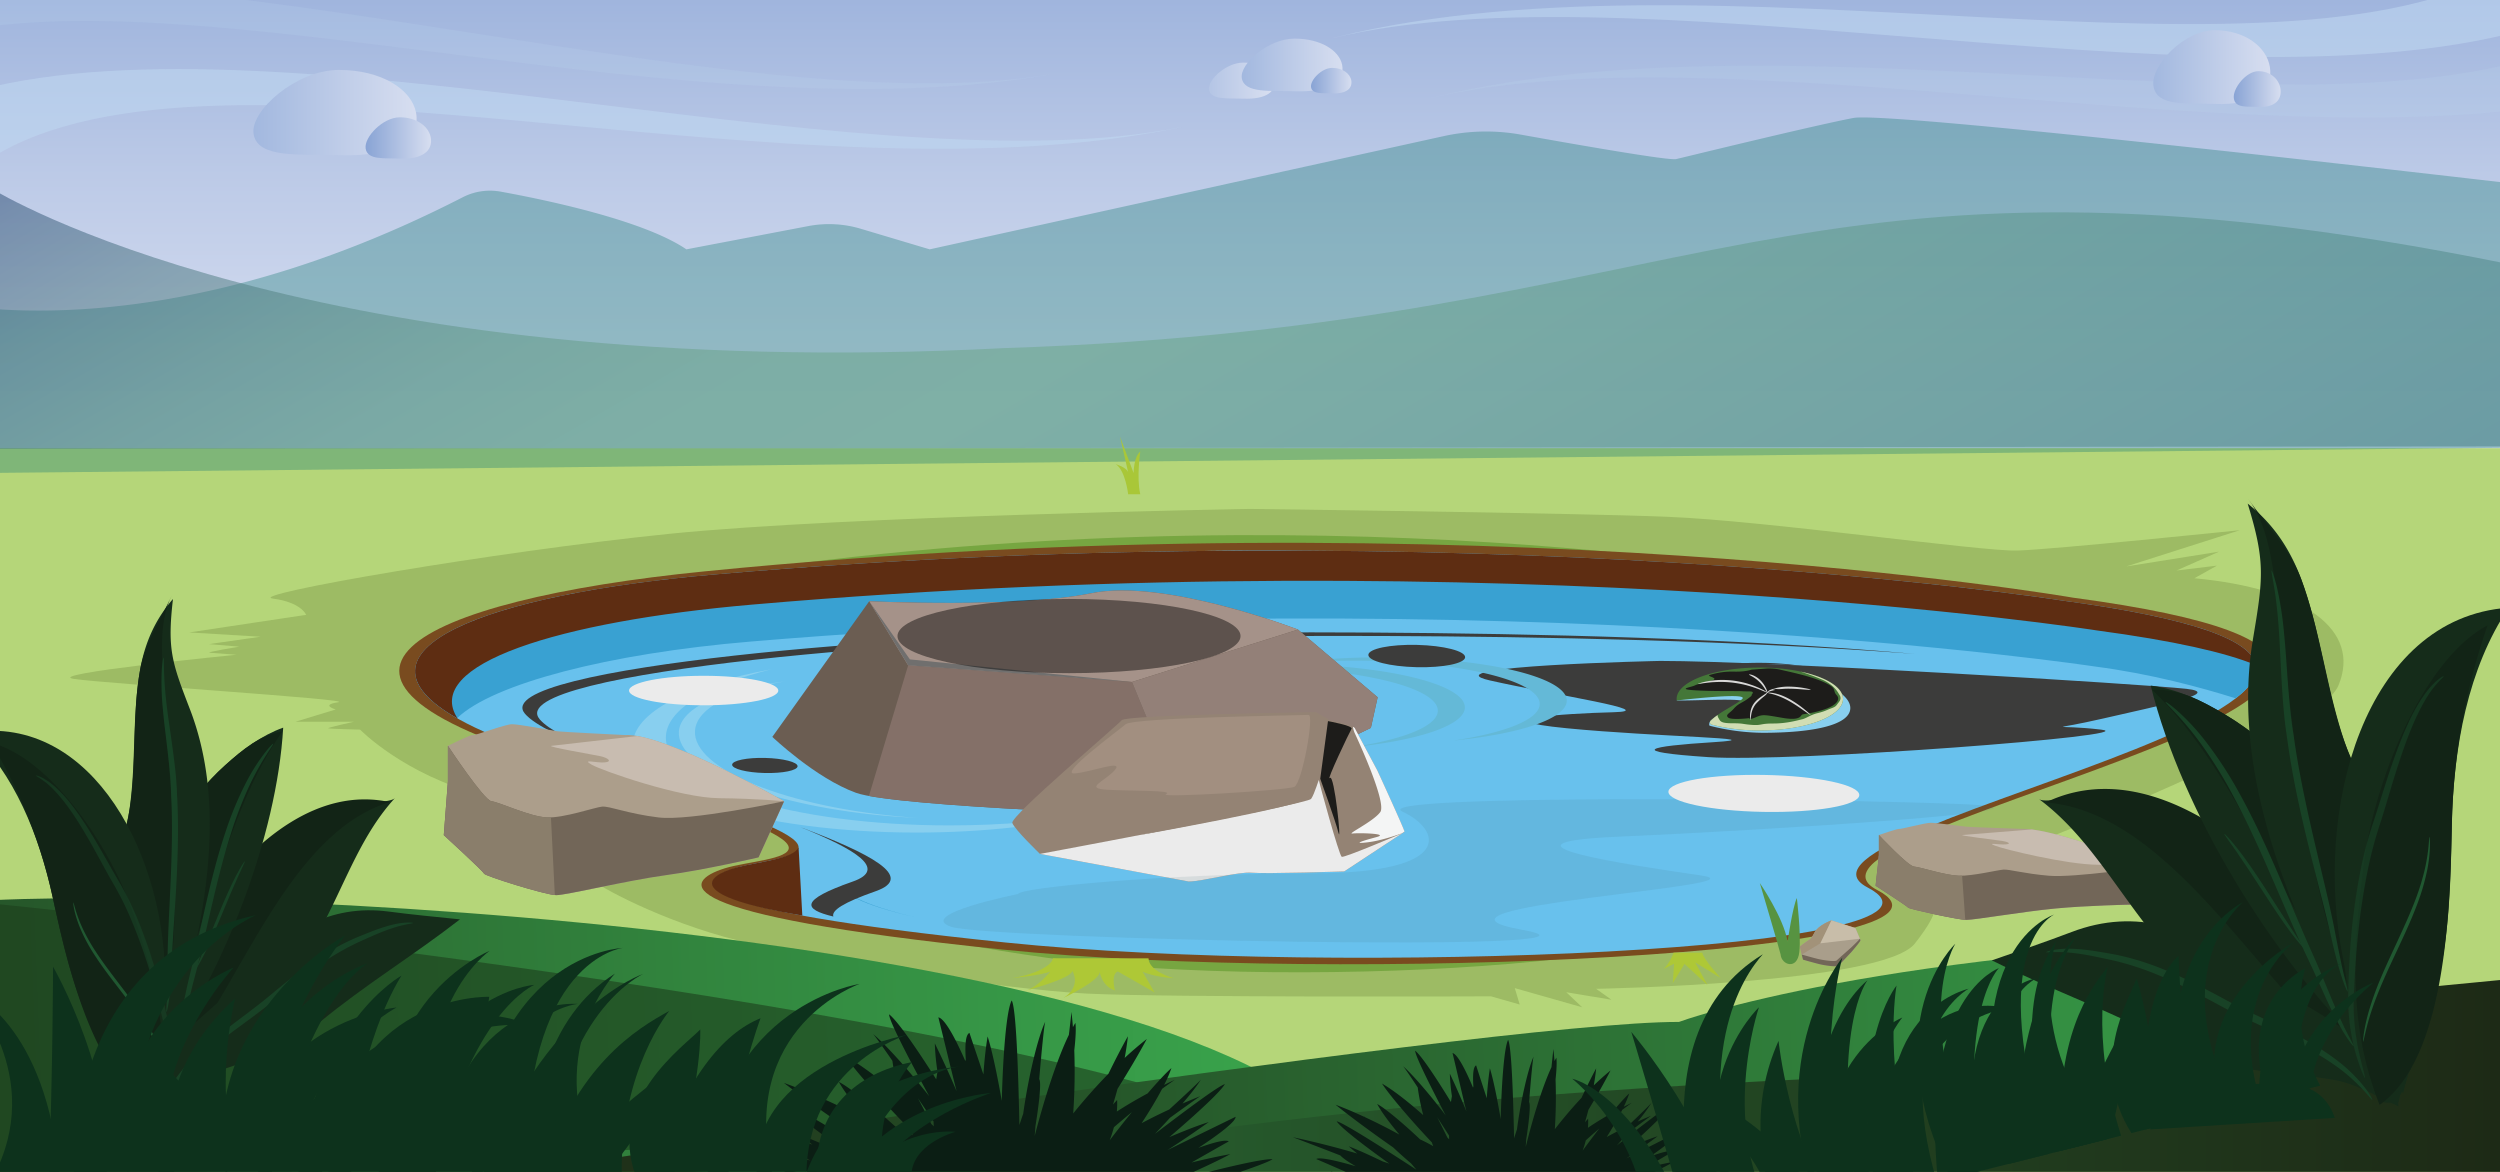 <svg xmlns="http://www.w3.org/2000/svg" xmlns:xlink="http://www.w3.org/1999/xlink" width="1920" height="900" viewBox="0 0 1920 900">
  <defs>
    <style>
      .cls-1 {
        fill: none;
      }

      .cls-2 {
        isolation: isolate;
      }

      .cls-3 {
        clip-path: url(#clip-path);
      }

      .cls-4 {
        fill: #b5d679;
      }

      .cls-5 {
        fill: url(#linear-gradient);
      }

      .cls-6, .cls-7 {
        fill: #bfd9f1;
      }

      .cls-6 {
        opacity: 0.56;
      }

      .cls-7 {
        opacity: 0.18;
      }

      .cls-8 {
        fill: url(#linear-gradient-2);
      }

      .cls-9 {
        fill: url(#linear-gradient-3);
      }

      .cls-10 {
        fill: url(#linear-gradient-4);
      }

      .cls-11 {
        fill: url(#linear-gradient-5);
      }

      .cls-12 {
        fill: url(#linear-gradient-6);
      }

      .cls-13 {
        fill: url(#linear-gradient-7);
      }

      .cls-14 {
        fill: url(#linear-gradient-8);
      }

      .cls-15 {
        fill: #207d78;
        opacity: 0.36;
      }

      .cls-16 {
        opacity: 0.49;
        fill: url(#linear-gradient-9);
      }

      .cls-17 {
        fill: #698037;
        opacity: 0.32;
      }

      .cls-18 {
        fill: #77a641;
      }

      .cls-19 {
        fill: #794b1f;
      }

      .cls-20 {
        fill: #68c1ed;
      }

      .cls-21 {
        fill: #39a1d2;
      }

      .cls-22 {
        fill: #5e2d12;
      }

      .cls-23 {
        fill: #3c3c3b;
      }

      .cls-23, .cls-26, .cls-29, .cls-30, .cls-35, .cls-38 {
        mix-blend-mode: screen;
      }

      .cls-24, .cls-29 {
        fill: #88cfef;
      }

      .cls-24, .cls-27, .cls-28, .cls-37, .cls-40, .cls-67 {
        mix-blend-mode: multiply;
      }

      .cls-25 {
        fill: #447738;
      }

      .cls-26 {
        fill: #1d1c1a;
      }

      .cls-27 {
        fill: #d8d8d7;
      }

      .cls-28 {
        fill: #d1ddb3;
      }

      .cls-30 {
        fill: #64b9d7;
      }

      .cls-31 {
        fill: #6b5d52;
      }

      .cls-32 {
        fill: #a59289;
      }

      .cls-33 {
        fill: #847068;
      }

      .cls-34 {
        fill: #938078;
      }

      .cls-35 {
        fill: #706f6e;
      }

      .cls-36, .cls-38 {
        fill: #948374;
      }

      .cls-37 {
        fill: #ebebeb;
      }

      .cls-39 {
        fill: #a28f80;
      }

      .cls-40 {
        fill: #f4f5f5;
      }

      .cls-41 {
        fill: #aec836;
      }

      .cls-42 {
        fill: #a9c738;
      }

      .cls-43 {
        fill: #ac9e8b;
      }

      .cls-44 {
        fill: #726658;
      }

      .cls-45 {
        fill: #8a7e6b;
      }

      .cls-46 {
        fill: #c8bcb0;
      }

      .cls-47 {
        fill: #a99e8b;
      }

      .cls-48 {
        fill: #a29279;
      }

      .cls-49 {
        fill: #c8bda9;
      }

      .cls-50 {
        fill: #579341;
      }

      .cls-51 {
        fill: url(#linear-gradient-10);
      }

      .cls-52 {
        fill: url(#linear-gradient-11);
      }

      .cls-53 {
        fill: #1c3f1d;
        opacity: 0.61;
      }

      .cls-54 {
        fill: url(#linear-gradient-12);
      }

      .cls-55 {
        fill: #0b1e14;
      }

      .cls-56 {
        fill: #152c1a;
      }

      .cls-57 {
        fill: #122416;
      }

      .cls-58 {
        fill: #184226;
      }

      .cls-59 {
        opacity: 0.62;
      }

      .cls-60 {
        clip-path: url(#clip-path-2);
      }

      .cls-61 {
        opacity: 0.59;
      }

      .cls-62 {
        clip-path: url(#clip-path-3);
      }

      .cls-63 {
        fill: #2a7b44;
      }

      .cls-64 {
        fill: #0d321c;
      }

      .cls-65 {
        clip-path: url(#clip-path-4);
      }

      .cls-66 {
        clip-path: url(#clip-path-5);
      }

      .cls-67 {
        fill: #3f6875;
        opacity: 0.11;
      }

      .cls-68 {
        opacity: 0.44;
      }
    </style>
    <clipPath id="clip-path">
      <rect class="cls-1" width="1920" height="900"/>
    </clipPath>
    <linearGradient id="linear-gradient" x1="960" y1="-92.14" x2="960" y2="344.22" gradientUnits="userSpaceOnUse">
      <stop offset="0" stop-color="#89a4d5"/>
      <stop offset="0.17" stop-color="#9cb2dc"/>
      <stop offset="0.52" stop-color="#bccae7"/>
      <stop offset="0.8" stop-color="#d0d9ee"/>
      <stop offset="1" stop-color="#d7def0"/>
    </linearGradient>
    <linearGradient id="linear-gradient-2" x1="194.6" y1="86.49" x2="319.97" y2="86.49" gradientUnits="userSpaceOnUse">
      <stop offset="0" stop-color="#a2b8df"/>
      <stop offset="1" stop-color="#d7def0"/>
    </linearGradient>
    <linearGradient id="linear-gradient-3" x1="280.74" y1="105.97" x2="331.07" y2="105.97" gradientUnits="userSpaceOnUse">
      <stop offset="0.01" stop-color="#89a4d5"/>
      <stop offset="1" stop-color="#d7def0"/>
    </linearGradient>
    <linearGradient id="linear-gradient-4" x1="1653.71" y1="51.55" x2="1743.61" y2="51.55" xlink:href="#linear-gradient-2"/>
    <linearGradient id="linear-gradient-5" x1="1715.48" y1="68.4" x2="1751.57" y2="68.4" xlink:href="#linear-gradient-3"/>
    <linearGradient id="linear-gradient-6" x1="928.45" y1="61.95" x2="978.77" y2="61.95" gradientUnits="userSpaceOnUse">
      <stop offset="0" stop-color="#b4c5e5"/>
      <stop offset="0.93" stop-color="#d7def0"/>
    </linearGradient>
    <linearGradient id="linear-gradient-7" x1="953.61" y1="49.91" x2="1031.07" y2="49.91" xlink:href="#linear-gradient-2"/>
    <linearGradient id="linear-gradient-8" x1="1006.84" y1="61.95" x2="1037.93" y2="61.95" xlink:href="#linear-gradient-3"/>
    <linearGradient id="linear-gradient-9" x1="664.52" y1="-240.8" x2="1233.7" y2="745.05" gradientUnits="userSpaceOnUse">
      <stop offset="0.01" stop-color="#26476f"/>
      <stop offset="0.02" stop-color="#2b4e71"/>
      <stop offset="0.1" stop-color="#426e79"/>
      <stop offset="0.18" stop-color="#54867f"/>
      <stop offset="0.26" stop-color="#609784"/>
      <stop offset="0.35" stop-color="#68a286"/>
      <stop offset="0.46" stop-color="#6aa587"/>
      <stop offset="1" stop-color="#427c83"/>
    </linearGradient>
    <linearGradient id="linear-gradient-10" x1="347.17" y1="844.57" x2="1959.98" y2="844.57" gradientUnits="userSpaceOnUse">
      <stop offset="0" stop-color="#39a34b"/>
      <stop offset="0.34" stop-color="#265a2c"/>
      <stop offset="1" stop-color="#1d2815"/>
    </linearGradient>
    <linearGradient id="linear-gradient-11" x1="-45.51" y1="562.31" x2="1017.22" y2="562.31" gradientTransform="translate(-56.6 262.7) rotate(-2.21)" gradientUnits="userSpaceOnUse">
      <stop offset="0.09" stop-color="#26572a"/>
      <stop offset="0.4" stop-color="#2e7637"/>
      <stop offset="0.79" stop-color="#369646"/>
      <stop offset="1" stop-color="#39a34b"/>
    </linearGradient>
    <linearGradient id="linear-gradient-12" x1="364.99" y1="594.61" x2="1858.13" y2="594.61" gradientTransform="translate(-56.6 262.7) rotate(-2.21)" gradientUnits="userSpaceOnUse">
      <stop offset="0.04" stop-color="#1d2815"/>
      <stop offset="0.35" stop-color="#26572a"/>
      <stop offset="0.64" stop-color="#2e7637"/>
      <stop offset="1" stop-color="#39a34b"/>
    </linearGradient>
    <clipPath id="clip-path-2">
      <polygon class="cls-1" points="115.76 837.64 149.17 824.41 60.99 582.44 27.58 595.66 115.76 837.64"/>
    </clipPath>
    <clipPath id="clip-path-3">
      <polygon class="cls-1" points="100.42 819.72 124.26 810.29 78.39 684.42 54.56 693.86 100.42 819.72"/>
    </clipPath>
    <clipPath id="clip-path-4">
      <polygon class="cls-1" points="1830.33 830.08 1789.22 823.34 1835.66 512.7 1876.77 519.45 1830.33 830.08"/>
    </clipPath>
    <clipPath id="clip-path-5">
      <polygon class="cls-1" points="1843.82 804.73 1814.49 799.91 1838.65 638.33 1867.97 643.14 1843.82 804.73"/>
    </clipPath>
  </defs>
  <g class="cls-2">
    <g id="Layer_1" data-name="Layer 1">
      <g id="SC_17">
        <g class="cls-3">
          <rect class="cls-4" y="339.54" width="1920" height="560.46"/>
          <rect class="cls-5" y="-92.14" width="1920" height="436.36"/>
          <path class="cls-6" d="M918.33,95.22c-232.5,54.15-679-84-922.88-28.93l-2.23,55C167.18,12.49,615.72,164.9,918.33,95.22Z"/>
          <path class="cls-7" d="M1085.46,78.76c230.12-63.52,681.89,56.48,923.3-8.47v-55C1839.35,131,1385-3.12,1085.46,78.76Z"/>
          <path class="cls-6" d="M1011.78,32.29c230.12-63.52,681.88,56.48,923.3-8.47v-55C1765.66,84.53,1311.32-49.59,1011.78,32.29Z"/>
          <path class="cls-7" d="M817.57,55.12C583.4,101.52,141.7-51.43-103.84-4.45l-4,54.91C69.58-52.51,512.81,114.71,817.57,55.12Z"/>
          <g>
            <path class="cls-8" d="M319.5,86.43C316.09,68.68,293,53.7,260.31,53.7S191.8,85.16,194.77,103c3.17,19,36.12,15.17,65.54,16.18C305.55,120.72,323.16,105.5,319.5,86.43Z"/>
            <path class="cls-9" d="M330.88,105.94c-1.37-8.59-10.64-15.85-23.76-15.85s-27.5,15.24-26.31,23.87c1.28,9.21,14.5,7.34,26.31,7.83C325.28,122.54,332.35,115.18,330.88,105.94Z"/>
          </g>
          <g>
            <path class="cls-10" d="M1743.27,51.5c-2.44-15.36-19-28.32-42.44-28.32s-49.13,27.22-47,42.65c2.27,16.46,25.9,13.12,47,14C1733.27,81.17,1745.9,68,1743.27,51.5Z"/>
            <path class="cls-11" d="M1751.43,68.38c-1-7.44-7.63-13.71-17-13.71s-19.71,13.18-18.86,20.65c.91,8,10.4,6.35,18.86,6.77C1747.42,82.75,1752.49,76.37,1751.43,68.38Z"/>
          </g>
          <g>
            <path class="cls-12" d="M978.59,61.92c-1.37-7.51-10.64-13.85-23.76-13.85s-27.5,13.31-26.31,20.86c1.27,8,14.5,6.42,26.31,6.85C973,76.43,980.06,70,978.59,61.92Z"/>
            <g>
              <path class="cls-13" d="M1030.78,49.88c-2.11-11-16.37-20.23-36.57-20.23s-42.33,19.44-40.49,30.46c2,11.75,22.32,9.37,40.49,10C1022.17,71.06,1033.05,61.66,1030.78,49.88Z"/>
              <path class="cls-14" d="M1037.81,61.93c-.84-5.31-6.57-9.79-14.68-9.79s-17,9.41-16.25,14.74c.79,5.69,9,4.54,16.25,4.84C1034.35,72.19,1038.72,67.63,1037.81,61.93Z"/>
            </g>
          </g>
          <path class="cls-15" d="M-63.57,228.12s168,52,418.6-76.45a45.9,45.9,0,0,1,29.31-4.53c33,6,109.72,21.78,142.8,44.36l93.65-17.87a85,85,0,0,1,40.38,2.09L714,191.5l394.74-86.95a150.81,150.81,0,0,1,59.22-1.17c41.78,7.52,113.74,20.11,119.33,18.8,7.92-1.86,105.51-25.76,136.2-31.6,28.92-5.5,502.77,50,502.77,50l5.1,203.23L-63.57,363.79Z"/>
          <path class="cls-16" d="M-5,145.72S236.79,295,772.1,267.3c538.13-17.63,601.67-176.73,1155.2-64.39l3.06,139.92-1934.3,2Z"/>
          <path class="cls-17" d="M959.71,390.84S648.8,396.27,513.85,410s-326.14,46.92-304.32,49.72,25.6,12.47,25.6,12.47l-89.86,13.52,54.86,3.3-39.73,5.67,23.33,1.94S157.25,501,161,501.29s20.54,1.57,20.54,1.57S31.13,517.74,57,521.45s216.93,15.78,202.74,17.88-1.89,5.51-1.89,5.51l-30.9,9.44H272s-21.13,4.62-19.87,5.06,24.42,1,24.42,1,33.28,34.32,93.51,50.32,134.31,33.58,106.88,37-92.53,9.44-75.75,11,37.92,7.08,32.24,7.34-9.77,1.05-.94,1.58,25.85,7.08,22.38,7.61,42.57,27.8,101.53,44.33,214.4,40.4,278.25,43.55,310.41,2.1,310.41,2.1l22.07,6.3-3.78-12.6,51.74,14.7-12.22-11.55,34.7,5.77-11.79-8.39s220.23-3.84,244.75-34.71,13.16-33,13.16-33l59.54-5.2L1489.11,681l22.35-4-22.35-2.51,18.65-5.77s270.62-100,288.19-142.34S1770.18,452,1685.28,444.1l17.31-9.68-31,3.73,32.64-14.48-71.33,11.38,87.35-27.86S1577,422,1549.3,422.83s-192.66-22.9-269-25.95S959.71,390.84,959.71,390.84Z"/>
          <path class="cls-18" d="M1429.4,450.8s-345.61-73.62-795.22-20.71c-167.67,19.73-263.07,89.46-74.68,160.58S669.23,655.49,644.59,666,606,707.81,803.87,735.55s581.95,1.06,510.62-49.32S1770.38,512.91,1429.4,450.8Z"/>
          <path class="cls-19" d="M1592,459s-456.26-79.39-1051-20.18c-221.21,22-346.2,82.26-97.22,151.55s145.36,66.27,112.8,76.51-48.75,35.28,212.76,62.32,766.51,3.36,672.24-45.72S2042.6,519.46,1592,459Z"/>
          <path class="cls-20" d="M1582.12,461s-448.91-70.5-1032.91-19.84C331.42,460,209,522,453.65,590.09s143.7,66.43,111.7,76.5-50,30.69,207,57.26,754.65,6,662-42.25S2025,520.45,1582.12,461Z"/>
          <path class="cls-20" d="M648.39,449.41c430.54-49.08,761.49,19.21,761.49,19.21,59.13,10.43,94.37,23.55,110,38.42-6.12-17.11-37.7-32.9-110-46.06,0,0-331-70.5-761.49-19.84-103.48,12.18-177.76,42.24-169.2,80.31C484.08,486.83,552.6,460.32,648.39,449.41Z"/>
          <path class="cls-21" d="M576.4,492.73c584-49.07,1032.92,19.21,1032.92,19.21,42,5.47,81.12,16,107.7,24.4,13-10,18.84-19.86,14.26-29.3-21.16-14.87-69-28-149.16-38.42,0,0-448.91-68.29-1032.91-19.21-129.94,10.91-222.88,37.42-229.52,72,2.92,9.6,13,19.7,31.35,30.15C378.36,525.23,466.91,501.93,576.4,492.73Z"/>
          <path class="cls-21" d="M647.06,678.9c-.43,6.88,12.56,15.56,56.27,25.62h0C661.3,694.53,647.66,685.87,647.06,678.9Z"/>
          <path class="cls-22" d="M577.51,464.35c584-50.66,1032.92,19.83,1032.92,19.83,59.51,8,98.66,16.95,122.12,26.59-3.68-18.56-45.33-35.68-150.43-49.79,0,0-448.91-70.5-1032.91-19.84-176,15.27-289.77,58.67-197.73,110.71C324,510.4,428.41,477.28,577.51,464.35Z"/>
          <path class="cls-23" d="M414.53,552.48c-31.91-37.29,323.7-64.09,445.75-62.37,0,0,338.72-8.45,610.27,12.08-270-23.91-632.67-14.85-632.67-14.85-119-1.69-465.82,24.46-434.7,60.82,7.69,9,30.66,19.61,59.82,30.89C439.32,569.39,421.24,560.32,414.53,552.48Z"/>
          <path class="cls-23" d="M672.51,684.45c31.06-10.88-4.67-29.1-58-49.29C657.17,652.32,682.05,667.5,655,677c-41.4,14.51-38,21.35-15,26.9C638.47,699.24,647.55,693.21,672.51,684.45Z"/>
          <path class="cls-23" d="M1275,507.59s-180.07,3.82-130.71,15,132.9,23.47,94.44,24.42-104,5.56-35.28,12.3,162.35,7.56,112.22,10.7-67.3,7.17-3.85,11.45,338.66-16.78,301.81-21.12-41.94,1.55,1.57-8.52,92.64-19.61,63.91-22.81C1646.08,525.36,1357.28,507.63,1275,507.59Z"/>
          <path class="cls-24" d="M1353.18,515.77c-35.28,0-44,10.09-57.76,16-.32.14-7.74,5.78-7.69,6.16,15.46.41,56.53-2.51,51.94,2s-19,6.67-26,13.68c-.84.84-1.53,3.5-.48,3.79a169,169,0,0,0,40.47,5.39c38.24,0,67.38-5.73,67.38-19.06S1388.46,515.77,1353.18,515.77Z"/>
          <g>
            <path class="cls-25" d="M1351.54,512.67c-35.29,0-63.89,10.81-63.89,24.14a8.74,8.74,0,0,0,.08,1.14c20.45-2.28,54.89-5.61,50.3-1.14s-17.34,9.77-24.34,16.78a1.75,1.75,0,0,0,.53,2.8,144.35,144.35,0,0,0,37.32,4.56c35.28,0,63.88-10.81,63.88-24.14S1386.82,512.67,1351.54,512.67Z"/>
            <path class="cls-26" d="M1345.26,514.29c-4.72,1.48-9.65,1.65-15.15,1.48a58.24,58.24,0,0,0-16.9,2.55c-3.39,1.21,8.41,2.31.9,4.54s-9.65,2.23-12.58,3.6-14.15,2.83.43,3.71,32.3.41,36.65.73,8.94-.56,7.15,2,1.5-.08-3.07,3.46-7.44,3.68-11.06,7.83c-3.31,3.79-6.81,4.67-4.45,6.85s16.44.49,16.44.49-.79,1.77,4.78-.65,6.58-1.93,20.8.48,13.43-2,15-2.58,7.86-.88,17.07-4,12.37-7.61,9.29-10.89-.07-4.84-6.28-8.22-13.15-5.33-16.65-6.37-10.79-2.83-16.08-4-7.29-1.93-13.65-1.93Z"/>
            <path class="cls-27" d="M1386.22,545.12a81.68,81.68,0,0,0-11.3-7.89,52.65,52.65,0,0,0-6.69-3.19,35.48,35.48,0,0,0-5.71-1.65,20.48,20.48,0,0,0-4.82-.44,3.09,3.09,0,0,1,.58-.53,5.23,5.23,0,0,1,1.4-.63c.58-.18,1.28-.33,2-.53a52.25,52.25,0,0,1,11.92-1.34c4.7,0,9,.41,12,.64s5,.33,5,.11-1.87-.69-4.94-1.23a70.8,70.8,0,0,0-12.14-1.12,38.69,38.69,0,0,0-12.12,1.84c-.76.28-1.43.49-2,.77a5,5,0,0,0-1.47,1,2.94,2.94,0,0,0-.56.78,11.87,11.87,0,0,0-1-3,22.43,22.43,0,0,0-4.41-6.28,17.42,17.42,0,0,0-5.92-3.91c-1.65-.61-2.72-.66-2.76-.46-.1.47,4,1.71,7.88,5.63,3.34,3.24,5.21,7.06,5.92,8q-.48-.33-1.53-1c-.62-.38-1.39-.81-2.31-1.26s-2-1-3.13-1.48-2.46-1.07-3.86-1.56-2.92-1-4.51-1.49a73.44,73.44,0,0,0-10.55-2.19,72.37,72.37,0,0,0-10.68-.49c-1.64.09-3.2.15-4.66.34s-2.81.35-4,.56-2.33.46-3.3.68a24.85,24.85,0,0,0-2.47.66c-1.35.41-2.08.69-2.06.8s3-.44,7.94-1c1.22-.14,2.56-.29,4-.36s3-.14,4.6-.19a85.81,85.81,0,0,1,10.53.6,87.47,87.47,0,0,1,10.42,2c1.58.45,3.09.84,4.48,1.33s2.69.91,3.87,1.35c3.83,1.46,6.42,2.68,7.29,2.95l0,0s0,0,0,.06c-.45.23-1.39.9-2.71,1.78-.91.62-2,1.35-3.18,2.25a21.35,21.35,0,0,0-3.65,3.44,15.2,15.2,0,0,0-2.64,4.77,17.37,17.37,0,0,0-.92,4.57c-.16,2.69.34,4.28.48,4.24s0-1.64.42-4.09a17.24,17.24,0,0,1,3.56-8.35,52.78,52.78,0,0,1,6.41-5.87,12.62,12.62,0,0,0,2.49-2.61c.68.23,2.44.54,4.9,1.23a50.7,50.7,0,0,1,5.51,2,67.69,67.69,0,0,1,6.53,3.23c4.54,2.59,8.49,5.39,11.36,7.4s4.66,3.25,4.76,3.06S1389,547.4,1386.22,545.12Z"/>
            <path class="cls-28" d="M1415.42,536.81c0-9-13.13-16.9-32.56-21a185,185,0,0,1,17.63,6.59c8.67,4.29,11.14,9.6,11.86,10.67s2.23,3.19,0,6.05c-2.08,2.66-2.15,3.55-5.72,4.8s-4.72,2.31-10.57,3.73-8.87,4.09-12.15,4.8-11.44,3.2-22,3.2-8.58,1.6-16.29,1.07-6-1.25-15.3-1.25-9.14-1.77-10.57-4.09a4.38,4.38,0,0,1-.63-2.22,42.45,42.45,0,0,0-5.42,4.47,1.75,1.75,0,0,0,.53,2.8,144.35,144.35,0,0,0,37.32,4.56C1386.82,561,1415.42,550.14,1415.42,536.81Z"/>
            <path class="cls-26" d="M1392,532.27a43.23,43.23,0,0,1-9.5-.56c-5.72-.89-4.54-1.49-11.15-1.78s-17.08-2.82-6.5.32,13.79,3.07,16.79,6,3,4.2,6.65,5.57,5.93,2.82,8.93,1.21,4.57-1.7,6.29-2.66,4.07.64,2.07-2.34-8.14-6.13-9.86-6.13A22.6,22.6,0,0,0,1392,532.27Z"/>
            <path class="cls-26" d="M1350.91,516.54c1.49.75,6.36,5.25,6.86,7.42s-2.38,4.52,2.56,3,4.58-3.15,8.65-2.91a68,68,0,0,1,11.94,1.62,55.76,55.76,0,0,0,9,1.29c3.07.32,4.63-2.34.78-4a121.41,121.41,0,0,0-14.43-4.94c-5.28-1.52-3.07-1.76-9.93-2.65S1343.76,513,1350.91,516.54Z"/>
          </g>
          <path class="cls-24" d="M814.8,555.06s-101.54,3.88-98.56,13.88c2.79,9.36,14.18,27.32,92.38,29.16,0,0-6.43,9.75,13,17.57,18.16,7.32,65.06,18.35,121.62,1.45,41.67-12.46-13.13-40.35-13.13-40.35S971,552.15,937.53,548,814.8,555.06,814.8,555.06Z"/>
          <path class="cls-29" d="M729.38,633.92c-120.41,0-218-30.21-218-67.46,0-21.19,31.57-40.09,80.95-52.46C528.62,525.78,486,547.32,486,571.94c0,37.26,97.61,67.46,218,67.46,51.94,0,99.62-5.62,137.07-15C808.4,630.44,770.2,633.92,729.38,633.92Z"/>
          <path class="cls-30" d="M1060.66,504.86A531.47,531.47,0,0,0,984.41,510c17.06-1.68,35.8-2.61,55.48-2.61,78.77,0,142.62,14.89,142.62,33.25,0,11.83-26.48,22.21-66.38,28.11,51.21-5,87.15-16.87,87.15-30.65C1203.28,519.75,1139.43,504.86,1060.66,504.86Z"/>
          <path class="cls-30" d="M982.4,510a531.47,531.47,0,0,0-76.25,5.15c17.06-1.68,35.8-2.61,55.48-2.61,78.77,0,142.62,14.89,142.62,33.25,0,11.83-26.49,22.21-66.38,28.11,51.21-5.05,87.15-16.87,87.15-30.64C1125,524.93,1061.17,510,982.4,510Z"/>
          <path class="cls-29" d="M699.7,627.78c-94-7-168.25-36.94-165.93-66.77,1.34-17.27,28.09-30.74,68.61-37.64-47.41,5.88-79.55,19.84-81,38.35-2.25,29.07,72.08,58.36,166,65.41q9.14.68,18.05,1C703.56,628.06,701.64,627.93,699.7,627.78Z"/>
          <g>
            <path class="cls-31" d="M593.14,565.92l74.43-104.18s113.64,5.52,170.46-6.12,158.79,27.9,158.79,27.9l61.22,52L1052.83,559,911.91,627.18s-223.47-7.07-254.5-18.3S593.14,565.92,593.14,565.92Z"/>
            <path class="cls-32" d="M869.37,523.75l127.45-40.23S894.84,444,838,455.62s-170.46,6.12-170.46,6.12L697.46,511Z"/>
            <path class="cls-33" d="M667.34,611.31c53.06,9.81,244.57,15.87,244.57,15.87L869.37,523.75,697.46,511Z"/>
            <polygon class="cls-34" points="1052.83 559.02 1058.04 535.51 996.83 483.52 869.37 523.75 911.91 627.18 1052.83 559.02"/>
          </g>
          <polygon class="cls-35" points="667.57 461.74 698.8 506.41 869.37 523.75 697.46 510.95 667.57 461.74"/>
          <g>
            <path class="cls-36" d="M1057.85,591.82l-17.21-32.27c-.47-2.58-19-6.23-19-6.23l-10.9-6.4s-146,2.08-149.28,6.2-85.91,73.78-84,78.94,21.24,23.74,21.24,23.74L912.94,677c10.39,0,38.24-7.74,48.62-6.71s70.8-1,70.8-1l46.26-30.44C1078.62,637.22,1063.58,604.32,1057.85,591.82Z"/>
            <path class="cls-37" d="M961.56,670.24c10.39,1,70.8-1,70.8-1l44.52-29.29h0s-44.45,19-46.44,18.09-17.52-57.51-17.52-58.86-3.18,10.33-6,14.38S798.72,655.8,798.72,655.8L912.94,677C923.33,677,951.18,669.21,961.56,670.24Z"/>
            <path class="cls-38" d="M1010.83,547.93s.06,57.88-4.66,64.47-131.13,29-131.13,29l129.13-30.54Z"/>
            <path class="cls-39" d="M1005,549.05c-6.62.36-134.56,2-140.53,7.19S812.68,594.88,825.22,594s38.62-11.23,30.85-2.47-24.08,13.93-5.57,15,52,.23,45,3.37S988,607,994,604.32,1009.56,548.8,1005,549.05Z"/>
            <path class="cls-40" d="M1057.85,591.82l-17.21-32.27c-.08-.43-.71-.9-1.65-1.38a23.2,23.2,0,0,0,1.3,4.58s25.28,53.58,19.71,61-26.08,17-21.3,16.4,28.66,0,18.61,2.69-20.16,5.74-6.57,4c9-1.12,19.68-4.61,26-6.87l1.9-1.25C1078.62,637.22,1063.58,604.32,1057.85,591.82Z"/>
            <path class="cls-26" d="M1019.89,553.82s19.62,3.54,18.1,5.9-20,41.28-16.61,37.74,9.11,52.07,6.57,42.13-14-41.53-14-41.53Z"/>
          </g>
          <path class="cls-23" d="M1125.23,504.73c-.09,4.73-16.81,8.17-37.34,7.67s-37.11-4.72-37-9.45,16.81-8.16,37.34-7.67S1125.32,500,1125.23,504.73Z"/>
          <path class="cls-23" d="M612.54,588.48c-.06,3.2-11.37,5.52-25.26,5.19s-25.1-3.2-25-6.39,11.37-5.53,25.26-5.19S612.6,585.28,612.54,588.48Z"/>
          <path class="cls-37" d="M597.72,530.36c0,6.24-25.66,11.31-57.31,11.31s-57.3-5.07-57.3-11.31S508.77,519,540.41,519,597.72,524.11,597.72,530.36Z"/>
          <path class="cls-23" d="M1408.7,522.49c13.44,4.89,21.46,11,21.46,17.7,0,15.85-45.25,28.72-101.4,29,1.92,0,3.85.05,5.79.05,55.34,0,100.19-12.51,100.19-27.94C1434.74,534,1424.88,527.45,1408.7,522.49Z"/>
          <path class="cls-23" d="M1277.55,536.81c0-14.66,36.38-26.54,81.26-26.54a236.52,236.52,0,0,1,27.06,1.51,219.35,219.35,0,0,0-35.26-2.73c-44,0-79.73,11.88-79.73,26.54,0,11,20,20.36,48.43,24.41C1294.41,555.47,1277.55,546.78,1277.55,536.81Z"/>
          <path class="cls-22" d="M613.3,650.73c-4,9.12-32.55,11.29-47.8,15.51-25.24,7-38.25,22.1,50.68,36.93Z"/>
          <path class="cls-41" d="M808.57,735.94c.44.45-1.88,10.08-31.14,15.26,0,0,23.85-2.33,29.26-5.18,0,0-9.15,11.8-18.59,14.66,0,0,34.13-8.87,35.54-15,0,0,7.33,12-7,20.76,0,0,29.67-13.84,27.81-20.61,0,0,1.24,11.28,11.84,14.89,0,0-3.4-12.41,2.17-14.66l28.31,16.16-9.36-16s8.91,4.21,24,5c0,0-19-4.93-19.37-15.23Z"/>
          <path class="cls-41" d="M1285.29,731.66c.16.3-3.21,8.38-7.59,12.48l8-4-1,14.89,9-14.76,17.67,16.31-9.47-17.47,19.49,11.94s-13.63-14.85-14-19.42Z"/>
          <path class="cls-42" d="M866.43,379.59s-2.09-18.37-9.53-23.09c0,0,8.37,2.36,9.53,6.3l-6.28-27.55,10.46,28.07s0-12.33,5.12-16.53c0,0-3,20.2,0,32.8Z"/>
          <g>
            <path class="cls-43" d="M480.14,564.51s-49.24-2.36-52.9-3-28.81-5.32-34.05-5.32-28.29,8.87-29.86,8.28S344,572.79,344,572.79V600l-3.14,41.38s30.38,27.79,30.9,29.56,47.67,16.56,55.53,16.56,53.95-11.24,84.33-15.38,71-13.63,71-13.63l19.62-43.12S510,562.74,480.14,564.51Z"/>
            <path class="cls-44" d="M340.81,641.36s30.38,27.79,30.9,29.56,47.67,16.55,55.53,16.55,53.95-11.23,84.33-15.37,71-13.63,71-13.63l19.62-43.12s-72.29,15.37-96.38,12.45-37.72-8.9-43.48-8.31-29.33,8.87-42.43,8.28-36.66-11.83-42.43-12.42S344,572.79,344,572.79V600Z"/>
            <path class="cls-45" d="M423.13,627.74h0c-1.12,0-2.22.07-3.23,0-13.09-.6-36.66-11.83-42.43-12.42S344,572.79,344,572.79V600l-3.14,41.38s30.38,27.79,30.9,29.56,43.84,15.35,54.34,16.47Z"/>
            <path class="cls-46" d="M602.19,615.35h0s-76.5-43.65-112.69-50.08c-23.47,2.76-62.81,7.1-65.93,7.52-4.45.59,32.21,6.79,37.71,8s9.43,4.14,3.15,4.73-18.34-3-10,1.77,67.84,25.42,97.69,25.72S602.19,615.35,602.19,615.35Z"/>
          </g>
          <g>
            <path class="cls-43" d="M1552.93,636.58s-39.75-1.34-42.71-1.68-23.25-3-27.48-3-22.84,5-24.1,4.7-15.65,4.7-15.65,4.7v15.46l-2.54,23.52s24.53,15.8,25,16.8,38.48,9.41,44.82,9.41,43.56-6.38,68.08-8.73,57.94-3,57.94-3l15.22-29.23S1577,635.57,1552.93,636.58Z"/>
            <path class="cls-44" d="M1440.45,680.26s24.53,15.8,25,16.8,38.48,9.41,44.82,9.41,43.56-6.38,68.08-8.73,57.94-3,57.94-3l15.22-29.23s-58.36,8.73-77.81,7.07-30.44-5.06-35.09-4.72-23.68,5-34.26,4.7-29.59-6.72-34.25-7-27.06-24.2-27.06-24.2v15.46Z"/>
            <path class="cls-45" d="M1506.91,672.52h0c-.91,0-1.79,0-2.61,0-10.57-.33-29.59-6.72-34.25-7s-27.06-24.2-27.06-24.2v15.46l-2.54,23.52s24.53,15.8,25,16.8,35.39,8.73,43.87,9.37Z"/>
            <path class="cls-46" d="M1651.46,665.48h0s-61.75-24.81-91-28.47c-19,1.57-50.7,4-53.23,4.27-3.59.34,26,3.87,30.45,4.54s7.61,2.35,2.54,2.69-14.8-1.68-8,1S1587,664,1611.08,664.13,1651.46,665.48,1651.46,665.48Z"/>
          </g>
          <g>
            <path class="cls-47" d="M1406.55,706.86s-10,3.47-12.92,9.2c-2.5,4.85-3.19,5.06-5.46,6.54-2.45,1.6-5.92,4.36-5.92,4.36l2.41,10s8.2,2.4,12.86,3.51,13.29,2.24,14.42,1.12S1422,731,1422,731s6.79-7.82,6.79-8.78-3.82-9.41-3.82-9.41Z"/>
            <path class="cls-44" d="M1421.55,727.84s-9.8,8.64-10.93,9.76-9.75,0-14.42-1.12c-4.07-1-10.83-2.92-12.49-3.4l1,3.93s8.2,2.4,12.86,3.51,13.29,2.24,14.42,1.12S1422,731,1422,731s6.79-7.82,6.79-8.78a6.11,6.11,0,0,0-.37-1.26C1426.32,723.34,1421.55,727.84,1421.55,727.84Z"/>
            <path class="cls-48" d="M1393.63,716.06c-2.49,4.85-3.19,5.06-5.46,6.54-2.45,1.6-5.92,4.36-5.92,4.36l1.46,6.12h0s13.41-7.93,14.31-8.6,8.53-17.62,8.53-17.62S1396.58,710.33,1393.63,716.06Z"/>
            <path class="cls-49" d="M1398,724.48l30.38-3.57h0c-1-2.62-3.45-8.15-3.45-8.15l-18.4-5.9Z"/>
          </g>
          <path class="cls-50" d="M1367.49,733c-.11-1.51-15.93-54.8-15.93-54.8s18.23,26.64,21.3,44.83c0,0,4-26.85,7.11-33.35,0,0,3.38,27,1.91,41.37S1368.07,741.05,1367.49,733Z"/>
          <path class="cls-51" d="M1943.13,909.64c-1-16.23,16.85-160.85,16.85-160.85S572.7,885.15,356.69,866.79l-9.52,73.55Z"/>
          <path class="cls-52" d="M-85.13,704.36c-.86-32.8,821.36-18.63,1068.41,127.12C799.6,922.54,319.15,973.82-25.38,921.89Z"/>
          <path class="cls-53" d="M-23.85,692.11s739.12,72.34,984.43,166.83L-10.83,908.11Z"/>
          <path class="cls-54" d="M333.6,910.3s810.32-125.93,955.85-125.46c0,0,151.77-56.74,508.85-65.81l26,100c-370.31.71-717.1,17.13-1015,66.23Z"/>
          <path class="cls-55" d="M1241.93,936.9c27.23-3.27,57.49-9.2,65.7-12.68-16.09-1.51-46.41,1-71.68,4l5.81-1.45c14.51-2.7,26.31-5.42,27.66-6.79,17.53-4.25,31.92-7.6,34.12-7.77-9.33-.2-33.66,2.91-56.63,7.59q-3.56.23-7.16.5c31.75-10.21,67.08-22,70.53-25-6.44-.32-32.47,6.08-59.44,13.81,14.5-6.46,28.05-13,34.81-16.91-6.54,1.22-14.34,2.95-22.56,5,7.33-4.33,14.65-8.68,21.68-12.79-1.72-1.26-8.48.47-17.7,3.91,12.86-8.81,22-16.22,21.62-18.84-12.73,6.53-26.46,13.39-39.58,20.14,8.88-6,17.3-12,24-17-5.41,1.69-13.71,5-23,9.1,16.37-14.58,29.89-27.68,32.28-32.12-3.48,1-21.17,14.6-40.66,30.14,3-3.3,6-6.59,8.74-9.76,7.33-5.51,13.5-10.13,17.63-13.1q-5.33,2.19-10.35,4.47a132.05,132.05,0,0,0,10.73-14.58c-1,1.42-8.54,8.72-18.46,18.18q-8.47,4.08-16.06,8.28c4.54-7.24,8.67-14.38,11.92-20.84q3.57-2.71,7.29-5.42-3.12,1.5-6.12,3a87.77,87.77,0,0,0,4.23-10.21c-2.83,2.54-7.88,8.15-13.87,15.38q-9.57,5.37-17.89,11a51.14,51.14,0,0,0,.16-7s-.9,1-2.4,2.74q1.39-4.75,2.62-9.5c6.58-11,12.51-21.46,17-30.27-4.34,3.55-8.65,7.41-12.88,11.48.79-4.49,1.42-8.89,1.85-13.13-3.51,6.52-7.34,14.29-11.27,22.68-7.2,7.67-14.1,15.85-20.5,24.09a380.55,380.55,0,0,0,.57-38.27c.81-7.51,1.07-13.44.61-16.65-.47.8-.95,1.66-1.42,2.56-.24-3.09-.53-6.17-.87-9.22-.46,4.57-1,9.22-1.45,13.91-7.28,15.69-14.56,40.13-19.79,61.3.13-2,.28-4,.42-6,2.27-14.61,3.42-26.7,2.16-28.49,1.44-18,2.81-32.78,3.47-34.91-4,8.65-9.69,32.59-12.76,55.88-.76,2.27-1.5,4.57-2.22,6.88-.7-33.63-2.05-71.22-4.6-75.61-3,5.89-5,32.71-5.67,60.92-2.7-16.06-5.89-31.27-8.32-39.1-1,6.58-1.87,14.55-2.4,23-2.78-8.53-5.57-17.06-8.17-25.22-2.2,1-2.72,7.22-2.11,16.15-.09.32-.17.63-.26.94-6.3-15-12.23-25.87-15.75-26.55,3.49,14.43,7,29.93,10.65,44.81-4.27-10.61-8.85-20.82-12.72-29a147.19,147.19,0,0,0,1.6,17.24c-.26,1.55-.51,3.08-.73,4.61-11.93-19.57-22.84-35.74-27.49-39.5-.08,3.64,10.74,25.45,23.42,49.7-12.8-16.84-26-32-32.75-37.8,1.14,1.2,5.43,7.47,11.29,16.32a165.94,165.94,0,0,0,4.24,21.27c-11.4-10.07-22.56-18.89-31.64-24.22,4.28,7,20.44,26.32,38.24,45.16.35,1,.71,2,1.08,2.93-3.24-1.87-6.6-3.61-10.06-5.19-13.64-12.93-27.19-24.17-33-27.21,3.34,6.26,9.61,14.61,17.06,23.48-8.74-4.76-17.64-9.28-26.44-13.37a10.85,10.85,0,0,1-.93-.89l.47.68c-7.5-3.48-14.94-6.64-22.15-9.36,11.78,9.52,27.6,21.14,44.3,32.84,4.34,4.06,9,8.24,13.73,12.26,1.35,1.62,2.73,3.23,4.12,4.84-26.51-17.29-56.45-36.3-61.27-37.19,2.74,4.48,20.39,18.24,40.44,32.5l-5.1-1.68c-10.65-5.12-20.29-9.44-26.13-11.62,2,1.74,4.16,3.6,6.52,5.54-16.07-4.74-32.79-9-49.38-12.51,11.93,4.5,24.23,9.22,36.48,14,1.92,2.1,6.14,5,11.79,8.28-15.56-4.55-27.78-7.16-30.3-5.53,13.14,5.65,27.13,11.84,40.69,17.66-10.6-3.21-21.07-6-29.57-8.22a225.91,225.91,0,0,0,20.94,11.6c-23.27-4-43.58-6.79-49.37-6.17,2.79,2,25.71,7.44,51.55,13.18-20.15-1.77-39.2-2.45-47.45-1.76,3.69,0,39,5.14,69.42,9.74-24.69.57-52.1,2.35-68,6.19,8.59,1.46,36.42,2.76,63.18,2.59a99.7,99.7,0,0,0-27.34,9.81s1.48.11,4,.27a379.09,379.09,0,0,0-47,15.62c24.53-2.67,61.13-8.84,91.54-14.79,1.51-.07,3-.15,4.45-.24A569,569,0,0,0,993.32,992c56.46-23.65,124.55-50.24,137.71-55.36.37.38.74.74,1.09,1,.72-.91,3.44-4.06,4.18-5h0c.59-.69,1.22-1.43,1.55-1.84a16.25,16.25,0,0,0-1.84-.43c-.11-.25-.22-.52-.35-.83,8.26,3.34,14.36,5.82,17.59,7.14-.14.58-.26,1.14-.34,1.65,1.51-.15,6.89-.47,8.41-.6h0c1.17-.07,2.43-.16,3.11-.22a12.38,12.38,0,0,0-.88-1.74c.54-.76,1.24-1.74,2.1-2.92,1.17-1.4,2.42-3,3.76-4.69,2.8-1.62,6.06-3.68,9.68-6.07-.59,4.43-1,7.76-1.31,9.74-.59.07-1.15.15-1.66.24.56,1,2.37,4.51,2.92,5.49h0c.41.76.84,1.59,1.08,2a12.25,12.25,0,0,0,1.41-1.09l3.36.57c1.65.38,3.5.77,5.51,1.17,19.53,11.87,77.81,37.39,95.23,45.81a256.48,256.48,0,0,0-63.22-38.32,423.47,423.47,0,0,1,68.46,25.41,221.8,221.8,0,0,0-41.94-24c21.85,2.73,44.37,5,61,5.81C1290.16,946.87,1265.18,940.82,1241.93,936.9Zm-19.65-45.62-.26.24.07-.1Zm6-24.59c-4.24,5.42-8.62,11.21-12.82,17a73.51,73.51,0,0,0,2.44-7.9Q1222.89,871.29,1228.29,866.69ZM1103.76,858c3,4.63,6.08,9.39,9.12,14.12q0,1.47.12,2.91l-1.38-1.34C1109,868.42,1106.4,863.14,1103.76,858Z"/>
          <path class="cls-55" d="M887.06,943c35.93-4.2,75.86-11.76,86.71-16.18-21.22-1.88-61.23,1.31-94.58,5.23l7.68-1.85c19.15-3.45,34.72-6.92,36.5-8.66,23.14-5.41,42.12-9.68,45-9.9-12.31-.23-44.41,3.76-74.73,9.72q-4.7.3-9.44.65c41.91-13,88.53-28,93.09-31.76-8.49-.4-42.85,7.76-78.44,17.61,19.14-8.22,37-16.53,46-21.48-8.63,1.55-18.93,3.77-29.77,6.44,9.68-5.5,19.34-11,28.62-16.23-2.26-1.6-11.19.61-23.36,5,17-11.18,29-20.57,28.56-23.89-16.8,8.29-34.93,17-52.25,25.57,11.72-7.54,22.84-15.2,31.7-21.51-7.13,2.14-18.09,6.38-30.3,11.56,21.62-18.49,39.49-35.09,42.65-40.72-4.59,1.28-28,18.52-53.7,38.23,4-4.18,7.9-8.35,11.55-12.37,9.68-7,17.82-12.85,23.28-16.61q-7,2.79-13.66,5.67c6.61-7.77,11.68-14.34,14.19-18.47-1.4,1.81-11.29,11.06-24.4,23.05q-11.18,5.17-21.19,10.51c6-9.18,11.46-18.22,15.75-26.4q4.72-3.45,9.64-6.88c-2.75,1.28-5.44,2.56-8.09,3.86a106.09,106.09,0,0,0,5.61-12.93c-3.74,3.23-10.41,10.34-18.33,19.5q-12.65,6.81-23.62,13.9a62.54,62.54,0,0,0,.22-8.87s-1.19,1.28-3.16,3.47c1.22-4,2.38-8,3.47-12,8.71-13.93,16.54-27.18,22.5-38.34-5.74,4.5-11.43,9.38-17,14.55,1.06-5.69,1.9-11.25,2.47-16.62-4.64,8.26-9.72,18.1-14.91,28.73-9.52,9.72-18.64,20.08-27.1,30.53a463.22,463.22,0,0,0,.83-48.44c1.09-9.51,1.44-17,.84-21.08-.62,1-1.25,2.11-1.88,3.25q-.47-5.87-1.12-11.67c-.62,5.79-1.27,11.68-2,17.61-9.63,19.87-19.29,50.82-26.24,77.63.19-2.5.38-5,.58-7.59,3-18.5,4.57-33.8,2.9-36.06,1.94-22.83,3.78-41.5,4.65-44.19-5.31,11-12.85,41.27-16.95,70.74-1,2.88-2,5.8-2.93,8.72-.86-42.57-2.56-90.13-5.92-95.68-4,7.46-6.71,41.41-7.61,77.11-3.53-20.32-7.7-39.56-10.89-49.47-1.37,8.33-2.5,18.41-3.22,29.17-3.64-10.8-7.31-21.58-10.72-31.9-2.9,1.31-3.6,9.14-2.81,20.44l-.35,1.19c-8.28-18.91-16.08-32.72-20.73-33.57,4.58,18.25,9.22,37.86,14,56.68-5.61-13.4-11.63-26.32-16.72-36.7A178.91,178.91,0,0,0,720,823.08c-.35,2-.68,3.91-1,5.83C703.32,804.18,689,783.73,682.83,779c-.11,4.61,14.12,32.2,30.79,62.85-16.85-21.28-34.2-40.43-43.12-47.76,1.5,1.52,7.14,9.43,14.87,20.62a200.06,200.06,0,0,0,5.53,26.92c-15-12.72-29.72-23.86-41.69-30.59,5.65,8.91,26.92,33.26,50.36,57.08.46,1.24.94,2.47,1.42,3.7-4.27-2.36-8.7-4.56-13.26-6.54-18-16.34-35.82-30.54-43.5-34.38,4.39,7.91,12.65,18.48,22.46,29.69-11.53-6-23.25-11.72-34.86-16.87a14.67,14.67,0,0,1-1.22-1.13c.19.28.39.56.61.86-9.89-4.38-19.69-8.36-29.19-11.79,15.52,12,36.36,26.69,58.37,41.46,5.72,5.14,11.85,10.41,18.09,15.5,1.77,2,3.59,4.08,5.42,6.11-34.93-21.82-74.4-45.82-80.75-47,3.6,5.67,26.85,23,53.28,41.06-2.22-.71-4.47-1.41-6.73-2.12-14-6.46-26.74-11.91-34.44-14.65,2.6,2.2,5.48,4.55,8.59,7-21.2-5.95-43.24-11.36-65.11-15.72,15.72,5.67,31.94,11.61,48.08,17.59,2.54,2.65,8.1,6.29,15.55,10.45-20.52-5.72-36.63-9-40-6.94,17.32,7.13,35.77,14.94,53.65,22.28-14-4.05-27.78-7.62-39-10.35,5.88,3.75,15.92,9,27.6,14.64-30.69-5-57.48-8.51-65.11-7.7,3.67,2.47,33.9,9.36,68,16.57-26.58-2.21-51.71-3-62.59-2.14,4.86,0,51.51,6.43,91.56,12.19-32.57.77-68.73,3.08-89.65,8,11.33,1.83,48,3.42,83.34,3.15-12.68,2.63-25.1,6.6-36.08,12.46,0,0,1.95.14,5.31.34-22,5.7-43.63,12.43-62.06,19.86,32.38-3.42,80.68-11.31,120.8-18.91q3-.12,5.87-.31c-36.62,13.16-84,34.38-125,58.76,74.53-30,164.41-63.84,181.78-70.35.49.49,1,.93,1.43,1.33.95-1.16,4.56-5.14,5.53-6.29h0c.78-.88,1.61-1.82,2-2.32a18.2,18.2,0,0,0-2.42-.55l-.46-1c10.89,4.21,18.93,7.34,23.19,9-.19.74-.34,1.44-.45,2.08,2-.19,9.09-.61,11.09-.77h0l4.1-.28a14.3,14.3,0,0,0-1.15-2.21c.71-1,1.64-2.2,2.78-3.69,1.54-1.78,3.2-3.77,5-6,3.69-2.06,8-4.67,12.78-7.7-.79,5.61-1.39,9.82-1.75,12.32-.78.1-1.52.2-2.19.32.74,1.23,3.12,5.69,3.84,6.93h0c.53,1,1.09,2,1.41,2.57a18.34,18.34,0,0,0,1.87-1.39c1.15.18,2.63.41,4.42.72,2.19.47,4.62,1,7.27,1.47,25.75,15,102.57,47.16,125.54,57.77a340.27,340.27,0,0,0-83.33-48.36,572.26,572.26,0,0,1,90.27,32,294.86,294.86,0,0,0-55.29-30.22c28.83,3.41,58.52,6.21,80.49,7.23C950.68,955.52,917.73,947.92,887.06,943Zm-25.82-57.69-.34.3.09-.13Zm8-31.14c-5.61,6.87-11.4,14.21-17,21.56a95.45,95.45,0,0,0,3.24-10Q862.1,860,869.22,854.17ZM705,843.45c3.95,5.86,8,11.88,12,17.85,0,1.25.08,2.47.14,3.69l-1.81-1.69C711.9,856.61,708.43,849.93,705,843.45Z"/>
          <g>
            <path class="cls-56" d="M182,785.27c-25.9,20.83-51.38,41.91-73.23,68.3C83.82,805,137,723,164.65,688c18.17-23,39.65-42.31,64-55.56a161.65,161.65,0,0,1,37.58-15c6.49-1.64,33.05-.12,37.18-4.61-25.07,27.23-37.3,62.53-54.73,95.93-17.22,33-39.56,54.77-66.63,76.53"/>
            <path class="cls-57" d="M299.27,616C223.73,639.3,187.63,748.89,139.9,811.5,130.7,823.56,120.56,834,113.78,848c-12-20.57-2.27-54.13,5.7-75.78a342,342,0,0,1,42.24-80.3c33.63-47,83.11-87.77,137.55-75.91"/>
            <path class="cls-56" d="M148.53,829.41c-15.38,6.11-27.13,17.44-39.55,26.37-4.4-43,54.89-78.39,77.79-104.51,31.94-36.43,67-57,111.61-51.2,18.52,2.43,36.49,4.12,54.88,6-35.68,27.73-73.51,50.65-108.2,79.39-31.36,26-61.08,29.88-96.53,44"/>
            <path class="cls-56" d="M125.05,812c-9,12.67-15.89,20.93-20.52,36.4-41.31-85,6.34-205,68.53-260.78,13.66-12.25,27.92-22.87,44.44-28.8-4.87,84.05-46,187.65-92.45,253.18"/>
            <path class="cls-57" d="M173.05,587.57c13.65-12.24,26.59-23,43.83-25.83-46.42,66.65-55.58,152.81-93.33,225.37-8,15.37-16,30.69-23.36,46.38-37.28-76.76,18.21-196.9,72.86-245.92"/>
            <path class="cls-56" d="M114.6,852a10.43,10.43,0,0,0,3.57-1.17c9.08-4.79,21.32-81.63,24.72-94.83,17.7-68.65,28.75-144.45,3-211.25-14-36.34-17.48-46-13.05-84.72-13.42,15.53-21.49,33.15-25.24,54.34-6.34,35.78-2.8,74.1-8.63,110.27-11.62,72.1-40.32,122.15-9.23,190.15C94.85,826,102,853.55,114.6,852"/>
            <path class="cls-57" d="M112.78,827.24c35.45-99.38,17.88-204.57,12.48-306.3-1.1-20.81-2.81-44.8,6.67-63.63-8.89,19.23-20.8,37.19-24.32,57.1-6,33.7-2.79,68.12-7.26,101.93-3.86,29.22-16.49,54.22-22.43,83-7.52,36.38,6.75,57.31,19.87,89.36,5.24,12.81,9.27,26,15,38.56"/>
            <path class="cls-56" d="M90.9,826.19c8,12.33,16.91,22.47,24.79,22.46,21.51,0,10.66-70.08,11.07-91.23,1.88-98-55.27-209.6-149.37-194.89C10.91,594.09,30,641.11,40.47,689.12c7.4,33.81,14.69,67.81,29.53,98.26,3.84,7.87,11.77,24.76,20.9,38.81"/>
            <path class="cls-57" d="M121,852.05c10.92-55.44-2.53-103.21-19.73-153.31C84.85,650.77,38.93,582.15-6.9,570.42a386.92,386.92,0,0,1,47.37,118.7C49,728,62.82,790.33,90.35,826.75c8.75,11.58,18.89,20.54,30.69,25.3"/>
            <path class="cls-58" d="M125.13,847.79c-.25-.12.7-3.59,3.63-9.28a102.7,102.7,0,0,1,15.58-21.75c7.54-8.33,17.52-17.1,29-26s24.5-18.1,37.28-29c13-10.69,25.63-20.64,38-28.4a183.79,183.79,0,0,1,18-10.06c5.8-2.84,11.39-5,16.42-7,10.08-4.06,18.65-6.56,24.72-7.34s9.47-.38,9.47-.09-3.32.6-9.12,2-14,4.26-23.83,8.7c-5,2.21-10.36,4.54-16,7.49a196.08,196.08,0,0,0-17.46,10.26c-12,7.82-24.42,17.75-37.37,28.42-12.88,10.93-26.11,20-37.63,28.73s-21.58,17-29.25,24.83a122.53,122.53,0,0,0-16.37,20.27c-3.33,5.25-4.84,8.42-5.17,8.25"/>
            <path class="cls-58" d="M130.65,811.76c-.32-.16.91-3.51,2.73-9.68s4.09-15.22,6.48-26.57c1.22-5.66,2.5-11.9,4-18.58s3.34-13.71,5-21.19c3.43-14.93,6.93-31.46,11-48.74s8.48-33.62,13.37-48.17a261.33,261.33,0,0,1,15.57-37.48,151.32,151.32,0,0,1,14.39-22.91c3.88-5,6.4-7.43,6.62-7.23.6.52-8.38,11.27-18.11,31.82a299.28,299.28,0,0,0-14.43,37.38c-4.62,14.45-8.85,30.69-12.92,47.9s-7.69,33.7-11.37,48.63c-1.8,7.46-3.77,14.55-5.45,21.09L143,776.42a222,222,0,0,1-8,26.35c-2.37,6-4.17,9.13-4.43,9"/>
            <path class="cls-58" d="M188,661.54c.29.19-2,4.66-5.33,12s-7.75,17.7-12.48,29.2-9.19,21.84-12.8,29.11-6.21,11.54-6.47,11.38,1.81-4.72,5-12.18,7.41-17.84,12.15-29.35,9.37-21.79,13.15-29,6.53-11.38,6.79-11.21"/>
            <path class="cls-58" d="M127.87,777.11c-.34-.06,0-3.86.34-10.72s.49-16.8.52-29.15c0-24.84,3-58.77,3.32-96.34.07-9.39-.07-18.55-.45-27.38-.12-2.23-.2-4.44-.25-6.61s-.2-4.29-.33-6.4c-.28-4.23-.64-8.37-1.05-12.41-1.67-16.16-3.77-30.75-4.85-43.09a206.14,206.14,0,0,1-.93-29.33c.36-6.92,1.13-10.67,1.41-10.63s.19,3.84.39,10.69.84,16.74,2.39,28.94,3.91,26.68,5.83,43c.47,4.08.9,8.28,1.22,12.58q.24,3.24.4,6.54c.07,2.19.17,4.38.31,6.59.44,8.93.61,18.19.55,27.65-.3,37.87-3.85,71.82-4.68,96.36-.45,12.33-1.08,22.36-2,29.22s-1.84,10.56-2.13,10.5"/>
            <g class="cls-59">
              <g class="cls-60">
                <path class="cls-58" d="M127.19,833.11c-.34-.07,0-3.81.43-10.55a148.35,148.35,0,0,0-.78-28.43q-.59-4.46-1.53-9.29c-.63-3.15-1.52-6.51-2.36-10-1.73-6.92-3.69-14.27-5.91-22A407.24,407.24,0,0,0,99.77,704,243.6,243.6,0,0,0,87.9,680.2c-4.42-7.49-8.38-14.92-12.21-21.88-7.63-14-14.8-26.29-21.62-36S40.84,605.57,35.81,601.5s-8.34-5.45-8.21-5.83,3.7.49,9.23,4.27,12.58,10.61,19.82,20.28,14.84,21.94,22.7,35.83c4,6.94,8,14.25,12.39,21.65A230,230,0,0,1,104,702a369.79,369.79,0,0,1,17.17,49.67c2.13,7.8,4,15.25,5.54,22.26.77,3.51,1.57,6.85,2.15,10.23s1,6.54,1.27,9.61a123.8,123.8,0,0,1-.67,29c-1,6.74-1.93,10.36-2.23,10.31"/>
              </g>
            </g>
            <g class="cls-61">
              <g class="cls-62">
                <path class="cls-63" d="M123.92,810.42c-.36.15-2.86-7.17-9.07-17.78a214.67,214.67,0,0,0-11.88-18c-4.74-6.56-10.23-13.58-15.91-21S76.08,738.93,71.7,732a127.43,127.43,0,0,1-10.2-19.32c-4.78-11.62-5.42-19.51-5.2-19.51.41-.1,1.61,7.59,6.68,18.8a141.07,141.07,0,0,0,10.48,18.77c4.41,6.79,9.71,13.93,15.38,21.38s11.13,14.53,15.82,21.21a183.87,183.87,0,0,1,11.59,18.44c5.93,11,7.92,18.6,7.67,18.66"/>
              </g>
            </g>
          </g>
          <g>
            <path class="cls-64" d="M229.09,901c13.59-115.68,79.28-151.74,79.28-151.74s-37,55.47-38.64,152.15Z"/>
            <path class="cls-64" d="M170.74,899.06c-13.07-123,94.32-180.63,94.32-180.63s-60.87,73.65-66.67,180.91Z"/>
            <path class="cls-64" d="M559.35,903c3.62-65.9,24.76-121,24.76-121C555.54,793.49,525.17,828,502,902.45Z"/>
            <path class="cls-64" d="M477.48,902.2C476.42,821.4,514,776.39,514,776.39c-24.82,13.65-71.73,41.53-97.74,125.18Z"/>
            <path class="cls-64" d="M462.27,902c-48.9-91.38,10-154.29,10-154.29-53.32,34-65.61,101.69-62.78,153.75Z"/>
            <path class="cls-64" d="M680.46,904.28c-13.84-51.5,19.93-88.57,19.93-88.57-42.92,8.28-76.25,37.77-73,88Z"/>
            <path class="cls-64" d="M223.89,899.6c15-92.43,80.73-125.87,80.73-125.87S196.48,784.19,183,899.18Z"/>
            <path class="cls-64" d="M488,902.31c-21.19-57.91,37.4-98.84,49.8-111.68,0,0,1.88,36.83-20.28,112Z"/>
            <path class="cls-64" d="M670.06,904.17c27-44.74,91-64.75,91-64.75s-74.8,5.52-111.66,64.54Z"/>
            <path class="cls-64" d="M656.47,904C686.35,818.58,739.35,819,739.35,819s-93,3.28-121.12,84.69Z"/>
            <path class="cls-64" d="M334.48,900.73c25.07-123,75.84-144.35,75.84-144.35s-83.77,5.09-119.55,143.91Z"/>
            <path class="cls-64" d="M543.33,902.87c9.18-130.82,116.95-147.26,116.95-147.26s-94.8,32.74-66.62,147.78Z"/>
            <path class="cls-64" d="M619.3,903.65c0-86.14,77.61-108.95,77.61-108.95S574,817.66,581.27,903.26Z"/>
            <path class="cls-64" d="M422.91,901.64C426.44,779,494,747.93,494,747.93s-76.9,26.24-123.1,153.18Z"/>
            <path class="cls-64" d="M465.2,902.07c29.66-35.83,64.59-91.93,64.59-91.93s-60,41.76-106.57,91.5Z"/>
            <path class="cls-64" d="M334.77,900.74C311.64,773.6,376.1,730.22,376.1,730.22S275.6,770.8,304,900.42Z"/>
            <path class="cls-64" d="M362.38,901C370.66,732.11,478.28,728,478.28,728s-77.08,8.93-73.94,173.49Z"/>
            <path class="cls-64" d="M172.93,901.28c19-133.86,109.39-161.42,109.39-161.42s-48.8,27.33-73.69,161.79Z"/>
            <path class="cls-64" d="M252.26,899.89c9.82-138.13,123.47-134.35,123.47-134.35-1.3,25.77-94.84,199.91-86,134.74Z"/>
            <path class="cls-64" d="M333.44,900.72C350.6,762.38,443.81,771,443.81,771s-71.24,5.91-72.92,130.1Z"/>
            <path class="cls-64" d="M197.8,900.38c107.62-165.93,208.88-113,208.88-113S297,773.9,246.88,900.89Z"/>
            <path class="cls-64" d="M699.91,904.47c-.91-26,34-35.25,34-35.25s-43.91-5.09-73.66,34.85Z"/>
            <path class="cls-64" d="M-5.41,904.13c41.83-78.07-18.79-142.8-18.79-142.8s60.59,23.54,70.09,143.33Z"/>
            <path class="cls-64" d="M81,908.89c11-77.71-40.26-166.46-40.26-166.46s-.14,77.94-3.31,166Z"/>
            <path class="cls-64" d="M184.75,899.2c-22.95-58.42-4.16-132.42-4.16-132.42-44.2,40-54.95,85.71-52.05,131.85Z"/>
            <path class="cls-64" d="M98.58,902.84c-25.72-116.62,80.8-159.76,80.8-159.76S103.51,825.55,135,903.21Z"/>
            <path class="cls-64" d="M196.26,702.87c-23.42,11.25-99.75,58.41-97.76,197.69l-41.79-.43S48.37,735.85,196.26,702.87Z"/>
            <path class="cls-64" d="M120.43,901.46c26.06-39.31-36-111.69-36-111.69s63.45,22.63,90.72,111.84Z"/>
          </g>
          <g>
            <path class="cls-56" d="M1743,785.7c34.23,17.77,68,36,98.91,61.41,17.62-64.26-61.52-147.36-100.88-181.47-25.9-22.43-54.75-39.57-85.49-48.78a178.26,178.26,0,0,0-46.26-7.73c-7.77-.21-37.75,8.71-43.47,4.49,34.71,25.59,56.59,64.18,84,99.13,27.06,34.55,57.44,54.38,93.22,73"/>
            <path class="cls-57" d="M1571.15,616.25c91.47,7.47,157.24,127.8,225.77,189.29,13.19,11.84,27.1,21.46,38,36.25,9-27.61-9.54-64.82-23.49-88.37a396,396,0,0,0-66.22-83.95c-48.92-46.71-114.54-81.86-174-53.22"/>
            <path class="cls-56" d="M1791.07,829.09c18.93,3.13,34.88,13.43,51.07,20.7-4.61-52.15-80.23-78.3-112.23-103.15-44.63-34.67-89.3-49.72-138.9-30.86-20.59,7.84-40.73,14.66-61.3,21.79,47,23.34,95.26,40.4,141.3,65.21,41.63,22.42,76.43,19.09,120.06,26.31"/>
            <path class="cls-56" d="M1814,802.09c13.08,12.63,22.83,20.58,31.59,37.69,28.1-111.91-53.19-241.5-136.68-291-18.34-10.88-37-19.65-57.18-22.26,24.38,98.39,94.61,210.26,162.27,275.56"/>
            <path class="cls-57" d="M1708.88,548.79c-18.32-10.86-35.51-20.19-55.82-18.91,67.93,66.63,97.7,166.39,157,242.35,12.57,16.09,25.14,32.13,37.06,48.77,25.36-101-64.91-228.7-138.29-272.21"/>
            <path class="cls-56" d="M1834.87,846.85a11.46,11.46,0,0,1-4.33-.43c-11.44-3.25-42.63-91.12-49.47-105.86-35.6-76.7-65.19-163.65-50.78-249.79,7.85-46.86,9.64-59.25-4.08-104,18.79,14.83,32,33.57,41,57.71,15.25,40.74,19.8,87.14,34.56,128.49,29.42,82.41,73.41,134.1,53.14,223.08-3.32,14.58-5.31,49.21-20,50.79"/>
            <path class="cls-57" d="M1831.4,816.94c-62.75-108.39-66.26-237.86-82.89-360-3.41-25-6.83-53.89-21.88-73.7,14.46,20.44,32.09,38.55,40.57,61.23,14.36,38.37,18.45,80,31.13,119,11,33.63,31,59.9,44.2,92.43,16.73,41.14,5.13,69.79-2.66,111.31-3.11,16.6-4.75,33.37-8.47,49.75"/>
            <path class="cls-56" d="M1856.15,809.85c-6.37,16.76-14.28,31.18-23.28,33.27-24.56,5.7-27.87-80.27-33.07-105.25-24.12-115.73,16.11-263.42,126.84-271.17-31.2,46.41-42.41,107.28-43.64,167.05-.87,42.09-1.58,84.37-11.7,124.47-2.62,10.36-7.89,32.52-15.15,51.63"/>
            <path class="cls-57" d="M1827.53,848.58c-24.89-62.84-20.24-123.1-11.84-187.12,8-61.32,45.1-155,94.78-181.19A496.62,496.62,0,0,0,1883,633.75c-1,48.4-2.84,126-26.11,176.61-7.39,16.08-17,29.42-29.36,38.22"/>
            <path class="cls-58" d="M1821.9,844.63c.27-.21-1.6-4.07-6.22-10A117.29,117.29,0,0,0,1793,813c-10.48-7.86-23.85-15.6-39-23.12s-32-14.91-49-24.35c-17.2-9.21-33.89-17.63-49.73-23.52a204.18,204.18,0,0,0-22.83-7.11c-7.26-1.82-14.13-2.93-20.31-3.94-12.42-2.12-22.76-2.8-29.87-2.09s-10.9,2.08-10.84,2.43,3.93-.18,10.86-.09,16.9,1.31,29.15,3.94c6.16,1.29,12.85,2.62,19.91,4.61a219.65,219.65,0,0,1,22.23,7.49c15.45,6.07,31.85,14.53,49,23.72,17.16,9.51,34.29,16.76,49.39,24s28.45,14.39,39,21.62a137.57,137.57,0,0,1,23.22,19.67c5,5.33,7.41,8.69,7.75,8.4"/>
            <path class="cls-58" d="M1807.53,803.37c.33-.28-1.83-3.92-5.29-10.75s-8.07-17-13.35-29.78c-2.66-6.4-5.52-13.45-8.76-21s-6.89-15.36-10.49-23.79c-7.27-16.78-15-35.46-23.51-54.85s-17.21-37.62-26.06-53.57a306.07,306.07,0,0,0-26.17-40.29A174.16,174.16,0,0,0,1672.34,546c-5.56-4.92-9-7.1-9.17-6.8-.58.78,12.08,11.13,27.79,32.9a351.42,351.42,0,0,1,24.86,40.47c8.5,15.92,17,34,25.47,53.36s16.34,37.92,23.89,54.65c3.73,8.37,7.56,16.25,10.94,23.55l9.34,20.6c5.74,12.63,10.92,22.61,15,29.12s6.8,9.72,7.07,9.48"/>
            <path class="cls-58" d="M1708.36,640.54c-.29.31,3.3,5,8.78,12.85s12.81,18.93,20.8,31.3,15.38,23.44,21.13,31.1,9.67,12,9.93,11.77-3.12-5.12-8.42-13.1-12.46-19.19-20.45-31.57-15.57-23.35-21.51-30.87-10-11.75-10.26-11.48"/>
            <path class="cls-58" d="M1802.94,761.53c.38-.17-.89-4.58-2.79-12.63s-4.33-19.8-7.13-34.44c-5.57-29.46-16.63-68.9-25.38-113.39-2.18-11.12-4.08-22-5.62-32.6q-.55-4-1.19-7.91c-.39-2.57-.74-5.14-1.06-7.68-.64-5.08-1.15-10.09-1.59-15-1.71-19.62-2.58-37.49-4.12-52.42a257.33,257.33,0,0,0-5.51-35c-2-8.11-3.68-12.35-4-12.23s.64,4.61,2,12.79,2.79,20.08,3.76,35,1.51,32.7,3,52.56c.38,5,.84,10.06,1.43,15.25q.45,3.9,1,7.86t1.13,7.9c1.49,10.71,3.37,21.74,5.57,33,8.82,44.83,20.48,84.15,26.93,113,3.28,14.5,6.25,26.23,8.84,34.12s4.47,12,4.79,11.89"/>
            <g class="cls-59">
              <g class="cls-65">
                <path class="cls-58" d="M1816.26,827.77c.37-.17-.88-4.51-2.86-12.4a186.12,186.12,0,0,1-5.47-33.93c-.22-3.63-.34-7.44-.33-11.43s.27-8.13.46-12.45c.42-8.67,1-17.92,1.81-27.63a523.68,523.68,0,0,1,8.77-62.63,311.79,311.79,0,0,1,8.21-31.43c3.37-10.07,6.23-20,9-29.23,5.58-18.6,11-35.14,16.61-48.48s11.35-23.42,16.18-29.59,8.3-8.7,8.06-9.11-4.11,1.57-9.58,7.53-12,16-18.08,29.36-12,30-17.88,48.58c-3,9.29-5.88,19-9.29,29a297.84,297.84,0,0,0-8.51,32.12,475.68,475.68,0,0,0-8.47,63.52c-.68,9.81-1.11,19.15-1.33,27.88-.09,4.37-.26,8.55-.16,12.72s.34,8,.7,11.73a153.06,153.06,0,0,0,7.27,34.24c2.62,7.73,4.53,11.77,4.85,11.63"/>
              </g>
            </g>
            <g class="cls-61">
              <g class="cls-66">
                <path class="cls-63" d="M1814.91,800c.44.08,1.66-9.27,6.37-23.53,2.34-7.12,5.56-15.43,9.53-24.47s8.64-18.85,13.46-29.22,9.24-20.39,12.68-29.79a165,165,0,0,0,7.32-25.65c2.85-15.06,1.81-24.6,1.56-24.53-.49,0-.14,9.43-3.42,24.09a181.45,181.45,0,0,1-7.75,25.07c-3.52,9.22-8,19.12-12.77,29.47s-9.45,20.21-13.31,29.4a234.21,234.21,0,0,0-9.09,25c-4.31,14.63-4.88,24.18-4.58,24.19"/>
              </g>
            </g>
          </g>
          <g>
            <path class="cls-64" d="M1441.92,919.16c-24-114.37,14.62-162.26,14.62-162.26s-11.37,60.92,16,154.58Z"/>
            <path class="cls-64" d="M1398,930.2c-46.49-117.2,16.89-194.72,16.89-194.72s-23.7,83.86,3.93,189.49Z"/>
            <path class="cls-64" d="M1690.67,856.69c-16.94-64.9-17.51-122.76-17.51-122.76-18,16.83-30.52,56.45-25.68,133.61Z"/>
            <path class="cls-64" d="M1629,872.18c-24.9-78.49-10.12-129.82-10.12-129.82-14.55,18.24-41.43,54.74-36,141.4Z"/>
            <path class="cls-64" d="M1617.55,875.06c-63.94-79.28-38.49-152.29-38.49-152.29-29.87,43.7-18.89,112.12-1.24,162.26Z"/>
            <path class="cls-64" d="M1781.89,833.79c-25.74-47.4-11.46-90.24-11.46-90.24-29.73,16.62-45.94,52-28.54,100.28Z"/>
            <path class="cls-64" d="M1438,920.15c-16.29-93,23-138.68,23-138.68s-78,31.72-53.83,146.41Z"/>
            <path class="cls-64" d="M1636.92,870.19c-33.18-52.18-1.43-103.72,4-118.69,0,0,12.4,35.5,18.19,113.11Z"/>
            <path class="cls-64" d="M1774.05,835.75c6.9-48.94,48.92-81.17,48.92-81.17s-54.47,20.27-64.51,85.09Z"/>
            <path class="cls-64" d="M1763.82,838.32c-3.07-89.18,36.8-99.37,36.8-99.37s-68.76,21.7-65.6,106.61Z"/>
            <path class="cls-64" d="M1521.3,899.23c-17.87-124.78,13.84-155.71,13.84-155.71s-61.32,21.64-46.76,164Z"/>
            <path class="cls-64" d="M1678.6,859.73C1646.47,730.47,1722.41,693,1722.41,693s-61.35,50.77-5.9,157.2Z"/>
            <path class="cls-64" d="M1735.82,845.35c-25.7-83.89,25.73-121.57,25.73-121.57s-85.39,46.84-54.37,128.77Z"/>
            <path class="cls-64" d="M1587.9,882.5c-33.93-120.16,7.48-163.86,7.48-163.86s-49.87,40.87-46.67,173.7Z"/>
            <path class="cls-64" d="M1619.75,874.5c11.57-40.8,21-102.4,21-102.4s-32.55,52.61-52.66,110.34Z"/>
            <path class="cls-64" d="M1521.51,899.17c-55.26-119.22-19.85-174.32-19.85-174.32s-63.28,59.55-3.33,180.15Z"/>
            <path class="cls-64" d="M1542.31,894c-44.16-166.17,35.33-191.64,35.33-191.64s-55.16,24.05-3.72,183.7Z"/>
            <path class="cls-64" d="M1399.63,929.78c-25.15-132.39,34.56-176.86,34.56-176.86s-28.57,36-7.67,170.11Z"/>
            <path class="cls-64" d="M1459.37,914.78c-33.83-136.5,52.55-155.45,52.55-155.45s-59.29,31.38-24.35,148.37Z"/>
            <path class="cls-64" d="M1520.52,899.43c-28.39-138.17,44.1-148.33,44.1-148.33s-51.68,19.95-15.9,141.24Z"/>
            <path class="cls-64" d="M1418.35,925.08c31.67-181.66,123.29-150.66,123.29-150.66s-86.31,8.78-86.32,141.38Z"/>
            <path class="cls-64" d="M1793.13,858.54c-8.43-25.15-30.5-24.93-30.5-24.93s-100.76-11.05-111.16,33.78Z"/>
            <path class="cls-64" d="M1264.14,963.81c8.1-84.37-56.68-135.35-56.68-135.35s52.47,10.86,95.32,125.65Z"/>
            <path class="cls-64" d="M1332.66,946.6c-14.94-77.89-79.84-154.13-79.84-154.13s23.14,75.95,47,162.37Z"/>
            <path class="cls-64" d="M1408.52,927.55c-34.64-52.34-42.61-128.15-42.61-128.15-21.24,47.74-15.66,94.42.27,138.78Z"/>
            <path class="cls-64" d="M1337.85,945.3c-54.07-108.47,13-171.7,13-171.7S1318.5,869,1365.29,938.41Z"/>
            <path class="cls-64" d="M1353.89,732.86c-14.21,15.62-57.4,76.75-14.37,212l-31.48,7.9S1252.79,794.43,1353.89,732.86Z"/>
            <path class="cls-64" d="M1360.66,939.57c7.95-42.12-60-98.64-60-98.64s54.33,9.24,101.16,88.31Z"/>
          </g>
          <path class="cls-67" d="M781.93,686.59s-79,15.74-51.48,25.18,539.56,20.43,438.67,2.35,193.82-33.52,137-41.81-170.31-25.1-62.94-29.75,365.63-20.53,265.56-24.91-460.65-7.73-431.64,5.68,42.25,47.3-69.37,47.41S781.93,681.86,781.93,686.59Z"/>
          <path class="cls-37" d="M1427.94,610.64c-.2,7.83-33.18,13.61-73.66,12.89s-73.14-7.65-72.94-15.49,33.18-13.61,73.67-12.89S1428.15,602.8,1427.94,610.64Z"/>
          <ellipse class="cls-68" cx="821" cy="488.5" rx="131.74" ry="28.5"/>
        </g>
      </g>
    </g>
  </g>
</svg>
